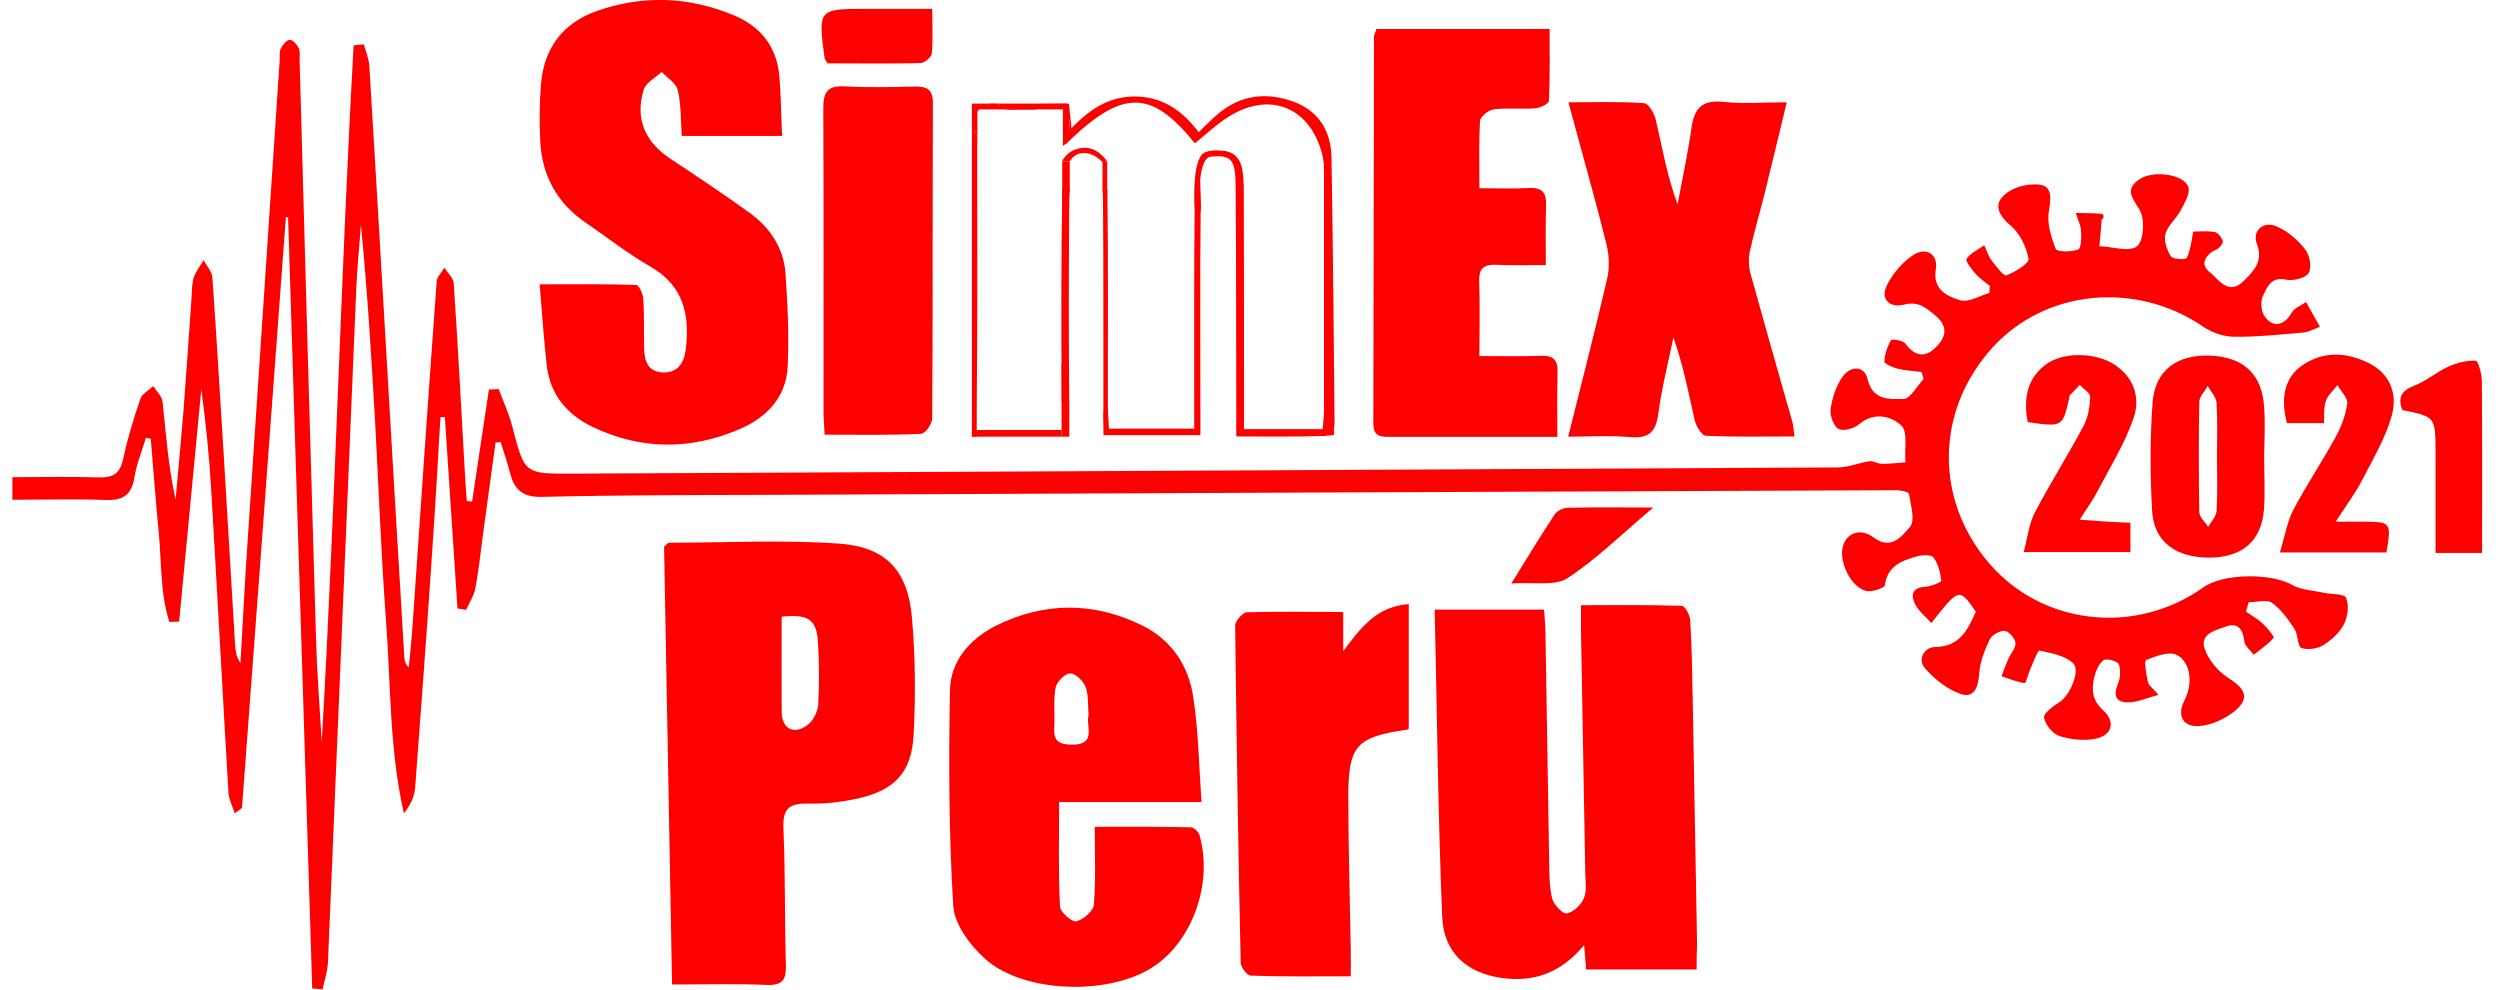 <?xml version="1.0" encoding="utf-8"?>
<!-- Generator: Adobe Illustrator 25.2.3, SVG Export Plug-In . SVG Version: 6.00 Build 0)  -->
<svg version="1.1" id="Capa_1" xmlns="http://www.w3.org/2000/svg" xmlns:xlink="http://www.w3.org/1999/xlink" x="0px" y="0px"
	 viewBox="0 0 1129 446.9" style="enable-background:new 0 0 1129 446.9;" xml:space="preserve">
<style type="text/css">
	.st0{fill:#FE0000;}
</style>
<g>
	<path class="st0" d="M223.8,199.8c-1.7,12.7-3.5,25.4-5.2,38c-1.3,9.3-2.2,18.6-3.9,27.8c-0.6,3.4-2.8,6.6-4.2,9.8
		c-1.3-0.2-2.6-0.4-3.9-0.6c-1.9-28.8-3.8-57.6-5.7-86.4c-0.7,0-1.3,0-2,0c-1.2,20.1-2.3,40.3-3.7,60.4c-2.4,35.6-5,71.1-7.7,106.7
		c-0.3,4-2,8-5.1,11.8c-6.6-29-5.9-58.4-8.1-87.4c-2.2-29.8-3.3-59.7-4.9-89.6c-1.7-29.5-3.5-59.1-6.4-88.7
		c-0.7,9.6-1.7,19.1-2.1,28.7c-4.3,101.5-8.5,202.9-12.8,304.4c-0.2,4.1-1.6,8.1-2.4,12.1c-1.6-0.2-3.1-0.3-4.7-0.4
		c-3.6-116.1-7.3-232.2-10.9-348.3c-0.3,0-0.6,0-1,0c-6.6,88.8-13.1,177.7-19.8,266.5c0,0.6-1.3,1.1-3.3,2.7c-1.1-3.5-2.6-6.2-2.8-9
		c-2.7-45.5-5.1-91.1-7.8-136.7c-0.9-15.3-2.4-30.6-4.5-45.7c-3.3,34.9-6.7,69.9-10,104.8c-1.5,0.1-2.9,0.1-4.4,0.2
		c-4.2-13-3.5-26.9-4.8-40.4c-1.4-14.1-2.4-28.2-3.6-42.3c-0.8-0.2-1.5-0.3-2.2-0.5c-1.8,6-4.2,11.8-5.2,17.9
		c-1.2,7.9-5.2,10.5-12.9,10.2c-13.8-0.5-27.7-0.1-42.2-0.1c0-3.3,0-6.1,0-10.2c13.2,0,26.2-0.3,39.1,0.1c6.7,0.2,9.6-2,11-8.6
		c1.9-9.1,4.7-18.1,7.7-26.9c0.8-2.3,3.8-3.8,5.8-5.7c1.5,2.3,4,4.6,4.2,7c1.6,14.7,2.6,29.4,5.9,44.2c1.2-13.5,2.5-27.1,3.6-40.6
		c1.3-16.9,2.4-33.8,3.6-50.6c0.2-3,0.1-6.2,1-9c0.9-2.8,2.9-5.3,4.5-7.9c1.3,2.6,3.7,5.1,3.9,7.8c1.9,26.5,3.4,53.1,5.1,79.6
		c1.8,29,3.4,57.9,5.2,86.9c0.2,2.5,0.6,5.1,2.4,7.6c1-17.7,1.9-35.5,3.1-53.2c4.8-73,9.8-145.9,14.6-218.9c0.1-1.8-0.2-3.9,0.5-5.4
		c0.8-1.6,2.6-3.8,4-3.9c1.4-0.1,3.3,2.1,4.1,3.7c0.7,1.5,0.4,3.6,0.4,5.4c2.4,87,4.8,174,7.4,261c0.4,14.8,1.6,29.6,2.6,47.1
		c6.1-106.6,8.6-210.8,14.4-314.7c1.5-0.1,3.1-0.3,4.6-0.5c0.9,3.3,2.3,6.5,2.5,9.9c2.3,37.7,4.5,75.4,6.7,113.1
		c3,51.3,6,102.6,9.1,153.8c0.1,1.5,0.3,3,2,4.6c0.6-6.3,1.3-12.5,1.7-18.8c3.6-51.8,7.1-103.7,10.9-155.5c0.1-2.1,2.3-4.1,3.5-6.2
		c1.4,2.3,4,4.6,4.2,7c1.9,28.3,3.4,56.7,5,85.1c0.2,4.4,0.6,8.9,0.9,13.3c0.8,0.1,1.6,0.1,2.4,0.2c2.5-16.9,5.1-33.7,7.6-50.6
		c1.5,0,2.9-0.1,4.4-0.2c2.1,5.7,4.7,11.2,6.2,17.1c5.5,21.2,5.4,21.2,27.1,21.1c190.4-0.9,380.9-1.8,571.3-2.8
		c4.9,0,9.7-2.1,14.6-2.8c1.7-0.2,3.5,1.1,5.3,1.2c3.6,0,7.2-0.4,10.8-0.7c-0.5-5.7,1.2-13.8-1.9-16.7c-4.5-4.1-12.2-6.3-19-0.5
		c-2.2,1.9-7.2,3.3-9.3,2.1c-2.3-1.3-4-6.1-3.6-9c0.8-5.1,2.5-10.6,5.5-14.7c3.3-4.6,9.7-5.2,11.2,1.2c2.3,9.9,10.1,9,16.2,9
		c3,0,6.1-5.8,9.1-9c-0.3-1.1-0.6-2.1-0.9-3.2c-3.6-0.5-7.3-0.6-10.8-1.5c-2.2-0.5-6-2.2-6-3.2c0.1-3.3,1.3-6.8,3-9.7
		c0.3-0.6,5.4,0.1,6.5,1.6c3.8,5.2,8.3,6.6,12.9,2.4c4.8-4.3,7.3-9.5,0.6-15.1c-4.3-3.6-7.7-6.6-14.2-4.9c-6.3,1.6-10.8-2.4-7.7-8.7
		c2.7-5.5,7.3-10.8,12.4-14c5.2-3.2,10.9-0.3,9.7,6.7c-1.5,9.3,5.2,12.2,11,14c3.7,1.2,8.7-2,13.2-3.3c0.1-1,0.1-2.1,0.2-3.2
		c-2.1-1.7-4.4-3.2-6.2-5.2c-1.9-2.1-5-6-4.3-7c1.8-2.6,5.2-4.2,8-6.1c1.1,2.3,1.8,4.8,3.3,6.8c2,2.6,5.4,7.2,6.6,6.8
		c4-1.5,10.5-5.5,10.1-7.5c-1-5.4-3.9-11.5-8.1-15c-6.8-5.8-7.9-11.1-0.3-15.7c3.4-2.1,8-3,12-2.9c6.4,0.1,7,4.3,5.6,12
		c-1,5.5,1,11.8,3.1,17.2c0.5,1.3,7.1,1.4,10.1,0.2c1.4-0.5,1.5-5.6,1.3-8.6c-0.2-2.7-1.6-5.3-2.4-7.9c3.9,0.1,7.8,0,11.7,0.4
		c0.8,0.1,1.5,1.6,0,2.6c-0.3,4-0.6,8-1,12c5.9,0.2,13.6,2.8,17,0c3.1-2.5,3.6-12.2,1.2-16.3c-3.3-5.6-7-9.4,0-14
		c6.3-4.2,20.3-2.1,22,3.7c0.8,2.9-1.8,7.2-3.5,10.4c-2,3.8-5.8,6.8-6.9,10.7c-0.8,3,0.7,7.3,2.5,10.1c0.8,1.3,6.6,1.6,7.1,0.7
		c1.6-2.9,1.9-6.6,3-11.9c2.4,0,6.1-0.4,9.6,0.2c1.5,0.2,3.2,2.4,3.7,4.1c0.3,0.9-1.4,3.1-2.7,3.7c-5.2,2.3-7.7,6.9-3.3,10.2
		c4,3.1,8.5,11.3,15.8,3.8c4.6-4.7,8.5-8.8,5.6-16.5c-2.2-5.8,2.9-10.4,8.8-7.9c5,2.1,9.6,6.1,13,10.4c2.1,2.6,3.1,8.2,1.6,10.7
		c-1.4,2.3-7,3.7-10.2,3c-6.9-1.5-8.6,3.5-10.5,7.5c-1.1,2.4-0.8,6.5,0.6,8.7c3.7,5.8,9,4.7,12.4-1.2c1.2-2.2,4.3-3.3,6.5-4.9
		c2.1,3.7,4.2,7.5,6.3,11.2c-2.5,0.9-5,2.4-7.6,2.6c-10.4,0.9-20.9,2-31.3,1.9c-4.7-0.1-10-1.9-13.9-4.6
		c-30.3-20.7-71.2-16.8-95.1,9.5c-25.7,28.3-26.3,68.5-1.5,97.4c24,28,66,32.7,96.7,10.9c9.1-6.5,30.7-6.5,40.2-1.1
		c4,2.3,9.3,2.4,14.1,3.5c3.6,0.8,9.4,0.4,10.2,2.3c1.4,3.3,0.8,8.4-0.9,11.8c-1.9,3.8-5.6,7.2-9.3,9.5c-2.7,1.7-7.2,2.4-10,1.3
		c-1.8-0.7-1.4-5.9-3-8.4c-2.9-4.4-6.1-9-10.2-11.9c-2.4-1.7-7-0.3-10.6-0.3c-0.4,1.4-0.8,2.8-1.2,4.2c2.5,1.8,5.3,3.3,7.5,5.4
		c2.1,1.9,5.4,6,5,6.4c-2.5,3-5.9,5.2-9,7.7c-1.5-2-4.1-4-4.3-6.2c-0.5-5.6-3.3-8.4-8.1-6.6c-4.6,1.7-12.2,3.2-9.7,10.3
		c1.8,5.1,6.2,10.2,10.8,13.1c8.2,5.1,9.6,9.8,1.6,15.7c-4,2.9-9,5.2-13.9,5.8c-8.2,1.1-11.4-4.4-7.6-11.7c3.7-7,2.9-17-3.5-20.3
		c-3.4-1.8-9.5,0.5-13.9,2.3c-1,0.4,0.1,6.5,0.8,9.9c0.3,1.5,2.1,2.7,4.8,5.8c-5.4,1.5-9.4,3.3-13.4,3.4c-5.6,0.2-7.3-2.8-4.9-8.4
		c1.1-2.6,1.3-6.4,0.3-8.9c-0.6-1.4-5.7-2.7-6.9-1.7c-2.2,1.7-3.5,5.1-4.2,8c-1.2,5.4-0.8,10.2,4.1,14.6c5.7,5.1,4.1,11.2-3.3,12.8
		c-5.2,1.1-11.4,0.4-16.5-1.2c-3-1-6.3-5.1-6.9-8.3c-0.3-1.9,4.1-5.2,7-7c4.5-2.8,9.7-14.3,6.1-17.6c-3.7-3.5-9.9-4.5-15.2-5.7
		c-0.7-0.2-2.7,5.2-4,8.1c-1,2.3-2.1,6.7-2.6,6.6c-3.6-0.5-7-1.9-10.5-3.1c1-2.6,1.9-5.2,3-7.7c1.1-2.5,3.5-5,3.3-7.4
		c-0.2-2-3.1-5.3-4.9-5.4c-2.3-0.1-5.8,1.9-6.8,4c-2.3,4.9-4.4,10.2-4.7,15.5c-0.4,6.3-2.5,11.2-8.7,8.9c-6-2.2-11.8-6.8-16-11.8
		c-3.1-3.6-0.2-9.2,4.8-9.3c11.2-0.1,14.7-7.8,18.4-15.9c-7.5-10.9-7.5-10.9-20.1,5.1c-2.6-2.9-5.7-5.4-7.3-8.5
		c-2.1-4.1-1.4-7.6,4.6-7.9c2.6-0.1,7.3-2.1,7.2-2.8c-0.4-3.6-1.4-7.6-3.5-10.4c-1-1.4-5.2-1.2-7.6-0.5c-6.8,1.9-13.2,4.3-14.4,13
		c-0.2,1.3-6.1,3.3-8.7,2.5c-6.5-1.8-11.8-12.5-10.4-19.3c1.3-6.6,7.8-9.4,14-4.8c8.2,6.2,13.1-1,16.5-4.8c2.4-2.8,0.3-9.8-0.5-14.9
		c-0.1-0.8-3.7-1.6-5.6-1.6c-170.7,0.6-341.4,1.4-512.1,2.1c-33.2,0.1-66.5,0.1-99.7,0.9c-8.3,0.2-12.2-2.9-14.2-10.3
		c-1.3-4.9-2.9-9.7-4.4-14.5C225,199.8,224.4,199.8,223.8,199.8z"/>
	<path class="st0" d="M766.2,437.8c-17.1,0-33.3,0-49.9,0c-0.2-2.9-0.5-6.1-0.9-11c-10.3,12.5-22.8,17-37.5,14.8
		c-15.3-2.2-25.9-11.2-26.6-27.5c-1.9-45.8-2.3-91.6-3.4-138.8c17,0,32.8,0,49.4,0c0.2,2.9,0.5,6.1,0.6,9.3
		c0.6,34.7,1.1,69.5,1.7,104.2c0.1,5.7,0,11.6,1.4,17.1c0.7,2.7,4.8,7,6.6,6.6c3-0.6,6.5-3.9,7.7-6.9c1.4-3.4,0.7-7.7,0.6-11.7
		c-0.6-35.9-1.3-71.9-1.9-107.8c-0.1-3.6,0-7.2,0-12.8c15.5,0,30.5-0.2,45.5,0.3c1.4,0,3.7,4.2,3.8,6.5c0.7,11.5,0.9,22.9,1.1,34.4
		c0.7,37.4,1.3,74.9,2,112.3C766.2,430.3,766.2,433.5,766.2,437.8z"/>
	<path class="st0" d="M353.2,61.4c-16.1,0-30.3,0-45.3,0c-0.5-7.1-0.3-14-1.8-20.6c-0.7-3.2-4.7-5.6-7.3-8.3c-2.8,2.6-7.1,4.8-8.1,8
		c-4,13,0.5,23.5,11.9,31.1c12.1,8,24.1,16,35.9,24.5c9.1,6.6,15.4,15.8,16.2,27.2c1,14.1,1.7,28.3,1,42.4
		c-0.7,13.6-9.3,22.7-21.5,28c-22.2,9.6-44.6,9.6-66.6-0.9c-11.6-5.6-19.2-14.7-20.7-27.8c-1.3-11.6-2.1-23.3-3.2-36.6
		c15.6,0,29.6-0.2,43.6,0.3c1.2,0,3.1,4,3.2,6.2c0.5,7.5,0.2,15.1,0.4,22.6c0.1,5.7,1.9,10.5,8.5,10.7c6.7,0.2,9.5-4.3,10.3-10.4
		c1.8-15.4-0.8-28.6-15.8-37.3c-10.2-5.8-19.5-13.2-29.2-19.8C251.8,92,244.9,79.6,244,64.3c-0.5-8.7-0.4-17.5,0.3-26.2
		c1.3-16.3,9.9-27.8,25.4-33.2c20.7-7.2,41.5-6.5,61.9,2.1c11.9,5,18.9,13.9,20.3,26.7C352.7,42.6,352.7,51.6,353.2,61.4z"/>
	<path class="st0" d="M303.5,444.6c-1.2-66.3-2.4-132.4-3.6-197.7c1.3-1.1,1.7-1.8,2.2-1.8c25.6,0,51.3-1.4,76.8,0.4
		c21.2,1.5,31,12.1,32.9,33.1c1.6,17.7,1.7,35.6,0.8,53.3c-0.9,16.9-8.6,25-25.2,28.7c-7.3,1.6-15,2.5-22.4,2.3
		c-8.5-0.2-11.6,2.2-11.2,11.2c0.9,20.5,0.5,41.1,1.1,61.6c0.2,6.4-1.2,9.3-8.4,9.1C332.8,444.2,318.9,444.6,303.5,444.6z
		 M353,278.5c0,14.3-0.1,28.7,0,43c0.1,7.7,5.6,10.6,11.8,5.8c2.5-1.9,4.5-5.9,4.7-9.1c0.5-9.3,0.5-18.7-0.1-28
		C368.8,279.7,365.2,277.3,353,278.5z"/>
	<path class="st0" d="M542.6,362.2c-23,0-43.7,0-64.3,0c0,16.7-0.4,32,0.4,47.2c0.1,2.5,5.4,7.1,7.3,6.7c3.2-0.8,7.8-4.7,8-7.6
		c0.9-11,0.4-22.2,0.4-35.1c15.2,0,29.3-0.1,43.3,0.2c1.4,0,3.6,2.1,4,3.6c6.2,21.7-3.2,48-21.2,59.6c-19.8,12.8-58,11.8-75.4-3.6
		c-6.8-6-14-15.6-14.6-23.9c-2-32.4-2.1-65-1.5-97.5c0.2-13.1,8.8-23.1,20.5-29.1c21.9-11,44.3-11,66.2-0.3
		c13.3,6.5,21.2,18.3,23.2,32.7C541.2,329.9,541.4,345,542.6,362.2z M491.6,322.9c-0.4-4.3,0.1-8.8-1.3-12.6c-1-2.7-4.6-6.2-7-6.2
		c-2.3,0-6.1,3.8-6.6,6.5c-1.1,5.8-0.2,12-0.6,18c-0.4,6,2.1,7.6,7.9,7.7C495.6,336.4,490.2,327.9,491.6,322.9z"/>
	<path class="st0" d="M621.6,13.1c25.9,0,51.2,0,78.2,0c0,11,0.2,21.7-0.3,32.4c-0.1,1.3-3.8,3.2-6,3.4c-6.3,0.5-12.7-0.3-19,0.5
		c-2.3,0.3-6,3.2-6.1,5.2c-0.6,9.6-0.3,19.2-0.3,30.4c8,0,15.1,0.3,22.3-0.1c6-0.3,8,2,7.8,7.9c-0.3,8.4-0.1,16.9-0.1,26.9
		c-7.8,0-14.9,0.2-22-0.1c-5.6-0.3-8.3,1.2-8.1,7.5c0.4,10.8,0.1,21.6,0.1,33.7c10.1,0,19.1,0.2,28-0.1c5.5-0.2,7.5,2,7.3,7.5
		c-0.3,9.3-0.1,18.6-0.1,29.1c-5,0-8.8,0-12.7,0c-20.8,0-41.7,0-62.6,0c-4.2,0-7.8,0-7.8-5.9c0.1-58.3,0.2-116.7,0.3-175
		C620.6,15.5,621.1,14.7,621.6,13.1z"/>
	<path class="st0" d="M708.2,197.2c6.2-24.8,12.1-47.8,17.5-70.9c1.2-5,1.1-10.8-0.2-15.9c-5.2-21-11.2-41.8-17.2-64.2
		c12.1,0,23.2-0.4,34.2,0.4c2,0.1,4.7,4.8,5.3,7.7c2.9,12.6,5.1,25.3,9.8,38c2.1-11.4,4.6-22.7,6.2-34.1c1.2-9,4.6-13.3,14.5-12.2
		c8.9,1,18,0.2,28.6,0.2c-3.5,14.5-6.7,27.9-10,41.2c-2.2,8.8-4.8,17.5-6.7,26.3c-0.7,3.3-0.5,7.2,0.5,10.5
		c6.1,22.1,12.4,44.1,18.7,66.2c0.5,1.7,0.5,3.4,1,6.7c-13.8,0-27,0.3-40-0.3c-1.9-0.1-4.5-4.4-5.1-7.1c-2.8-12.3-5.1-24.7-9.6-37.3
		c-2.3,11.4-5.3,22.8-6.8,34.4c-1.1,8.3-4.3,11.3-12.7,10.6C727.2,196.6,718.4,197.2,708.2,197.2z"/>
	<path class="st0" d="M606.6,276.4c0,5.8,0,10.8,0,17.7c8-10.8,15.1-20.2,29.6-21.3c0,18.7,0,37.2,0,56.2c0.2-0.2-0.2,0.4-0.7,0.5
		c-22.9,3.3-26.6,7.1-26.6,30.2c0,23,0.7,45.9,1.1,68.9c0.1,3.5,0,7.1,0,12.3c-15.7,0-30.4,0.2-45.1-0.3c-1.7,0-4.5-3.7-4.6-5.8
		c-1.1-50.8-1.9-101.5-2.5-152.3c0-2.1,3.4-5.9,5.3-6C577.2,276.1,591.4,276.4,606.6,276.4z"/>
	<path class="st0" d="M372.4,196.3c-0.2-4.6-0.5-7.6-0.5-10.5c0-45.6,0.1-91.2-0.1-136.9c0-7.3,1.9-10.3,9.6-9.9
		c10.5,0.6,21.1,0.3,31.7,0.1c5.5-0.1,8.2,1.2,8.2,7.5c-0.2,47.4,0,94.9-0.3,142.3c0,2.5-3.2,7-5.1,7
		C401.6,196.6,387.5,196.3,372.4,196.3z"/>
	<path class="st0" d="M1022.5,206.6c0,7.8,0.5,15.7-0.1,23.5c-1.1,14-9.5,21.4-23.9,21.7c-15.6,0.3-25.8-7-26.6-21
		c-0.9-16.2-1-32.6,0.2-48.8c1-14.7,11-22,26-21.4c15.1,0.6,23.5,8.4,24.4,23.4C1023,191.5,1022.6,199.1,1022.5,206.6
		C1022.6,206.6,1022.5,206.6,1022.5,206.6z M1001.2,206.3c0-8.1,0.3-16.3-0.2-24.4c-0.2-2.6-2.6-5.1-4-7.6c-1.3,2.4-3.7,4.7-3.8,7.1
		c-0.3,16.6-0.3,33.2,0,49.8c0,2.3,2.6,4.5,4,6.8c1.3-2.4,3.6-4.7,3.8-7.2C1001.5,222.6,1001.2,214.4,1001.2,206.3z"/>
	<path class="st0" d="M483.1,85.9c-0.9-0.1-1.6-0.4-2.4-0.7c-0.3,0.2-0.6,0.5-1,0.7c0,0,0,0.1,0,0.1c-0.5,31.9-0.5,63.8-0.2,95.7
		c0.8,1.2,1.2,2.7,1.4,4.1c0.7,0,1.4,0.1,2,0.3c-0.3-32-0.3-64,0-96C482.9,88.8,483,87.4,483.1,85.9z"/>
	<path class="st0" d="M601.3,71.1c-0.2-11.8-5.7-21-17.2-25.2c-12.2-4.4-23.8-3.1-34,5.5c-2.9,2.4-5.5,5.2-8.8,8.3
		c-7.3-9.7-15.8-15.6-27.7-16.1c-12.1-0.4-21.1,5.3-29.7,14.3c-0.5-4.5-0.8-7.7-1.2-11.1h-43.8v150.5c0.8,0,1.5,0,2.3,0
		c-0.5-1.4-0.7-3-0.6-4.5c-1.1-2.6-1.1-5.8,0.1-8.4c0.1-0.4,0.3-0.7,0.4-1.1c0-0.3,0-0.7,0-1c0.4-36.9,0.2-73.7,0.2-110.5
		c0-3.7,0-6.8,0.1-9.4c-0.2-0.4-0.3-0.9-0.4-1.3c-3.2-5.3-0.8-14.2,7.4-14.2c2,0,3.6,0.5,4.9,1.4c0.7,0.4,1.4,0.8,1.9,1.3
		c2.4-0.1,5.2-0.1,8.5-0.1c1.4,0,2.6,0,3.8,0c1.1-0.7,2.4-1.2,3.9-1.4c0.9-0.3,1.9-0.5,3-0.5c9.3,0,11.2,11.4,5.7,16.1
		c0,0.1,0,0.3,0,0.4c0,0.4,0.8,0.7,1.2,1c25.5-24.9,38.4-25,58.3-0.4c4.9-3.9,9.5-8.3,14.8-11.7c18.7-12.1,37.2-4.8,42.7,16.7
		c0.7,2.6,0.8,5.4,0.8,8.1c0,35.9,0,71.9,0,107.8c0,2.6-0.4,5.2-0.6,8.2h-35.5c0-3.9,0-7.1,0-10.4c0-30.8,0-61.6-0.1-92.4
		c0-4.8,0.1-9.7-0.7-14.5c-1.4-8-8.3-10.5-15.3-5.9c0.1,0.1,0.2,0.2,0.3,0.2c9.8-1,11.9,0.8,12,12.7c0.3,34.4,0.2,68.9,0.3,103.3
		c0,3.2,0,6.4,0,10.3c14,0,26.7,0.2,39.3-0.2c1.8-0.1,5.1-3.4,5.1-5.2C602.3,151.4,602,111.3,601.3,71.1z"/>
	<path class="st0" d="M962.1,236.1c0,4.8,0,8.6,0,13.2c-15.4,0-30.6,0-48.2,0c1.7-6.2,2.3-12.4,4.9-17.6c7-13.4,15.1-26.1,22.2-39.5
		c2-3.8,2.8-8.6,2.9-13c0.1-1.7-3-3.6-4.7-5.4c-1.5,1.6-3,3.2-4.5,4.8c-0.2,0.2-0.1,0.6-0.2,0.9c-3,13.4-3,13.4-18.8,11.1
		c-1.8-9.9-0.8-19,7.9-25.8c7.6-5.9,22.2-5.8,30.9-0.4c9.3,5.9,12.2,15.2,9,24.5c-4,11.5-10.6,22.1-16.3,33c-2,3.9-4.7,7.5-8,12.8
		C947.6,235.4,954.3,235.8,962.1,236.1z"/>
	<path class="st0" d="M1054.8,235.6c5.8,0,8.9,0,12.1,0c13,0.1,13.1,0.1,10.8,13.9c-15.1,0-30.4,0-48.1,0c2.2-7.1,3.2-13.6,6-19.1
		c5.9-11.2,13-21.8,19.1-32.9c2.6-4.7,4.6-10,5.3-15.2c0.4-2.5-2.8-5.6-4.4-8.4c-1.8,2.4-4.3,4.5-5.2,7.1c-1.1,3-0.7,6.4-0.9,10.1
		c-6.1,0-11.4,0-16.7,0c-3.1-11.5-0.9-20.8,6.9-26.1c9.7-6.6,20-6,30.1-1c8.8,4.4,13.3,13,10.3,23.8c-2.8,10-8.3,19.2-13.1,28.5
		C1064,222.3,1059.9,227.7,1054.8,235.6z"/>
	<path class="st0" d="M1120.9,249.7c-7.5,0-13.5,0-21,0c0-7.8,0-15.5,0-23.2c0-7.5,0-15.1,0-22.6c-0.1-15.7-0.1-15.7-15-18.7
		c-2-5.3-0.8-8.6,5.1-10.9c5.5-2.1,10.2-6.2,15.6-8.7c3.8-1.7,8.3-2.9,12.4-2.7c1.1,0,2.8,5.9,2.8,9.1
		C1121,197.6,1120.9,223.2,1120.9,249.7z"/>
	<path class="st0" d="M373.7,28.6c-1-1.7-1.2-1.9-1.3-2.2C369.4,4,369.4,4,391.7,4c9.3,0,18.6,0,29.3,0c0,7.2,0.4,13.8-0.2,20.2
		c-0.1,1.6-3.3,4.2-5.1,4.3C401.6,28.8,387.5,28.6,373.7,28.6z"/>
	<path class="st0" d="M682.5,263.5c7.5-12,13.3-21.7,19.6-31.2c1.1-1.6,3.9-3,6-3c11.9-0.3,23.8-0.1,38.5-0.1
		c-14,11.8-25.5,23.2-38.7,31.9C702.1,264.8,692.6,262.8,682.5,263.5z"/>
	<path class="st0" d="M542.4,93.6c-0.3,0-0.5,0-0.8,0c-0.8,0-1.5-0.1-2.1-0.2c-0.3,29.9-0.2,59.7-0.2,89.6c0,3.5,0,7,0,10.6h-38.5
		c-0.2-4.2-0.5-7.8-0.5-11.4c0-32.1,0.2-64.3-0.2-96.4c0,0-0.1,0-0.2,0c-0.2,0-0.5,0-0.7,0c-0.4,0.1-0.8,0.2-1.3,0.2
		c0.1,1.4,0.2,2.8,0.2,4.2c0.3,32.3,0.1,64.5,0.2,96.8c0,3.2,0.3,6.3,0.5,9.5h43.3c0-4.3,0-7.8,0-11.4c0-29.5-0.2-59.1,0.1-88.7
		C542.3,95.5,542.3,94.5,542.4,93.6z"/>
	<polygon class="st0" points="441.4,62.3 441.4,48 439.6,52.6 439.2,57 	"/>
	<polygon class="st0" points="455.1,49.4 440.3,49.4 440.3,48 446.6,47 447.8,46.8 449.8,46.8 454.2,48 	"/>
	<polygon class="st0" points="453.9,49.4 481.9,49.4 481.6,46.8 457.6,47.1 	"/>
	<polygon class="st0" points="480,63.6 480,48.1 481.9,48.1 482.8,52.8 483.1,55.3 483.1,57.7 483.1,59 483.7,60.2 480.6,63.9 	"/>
	<polyline class="st0" points="480,63.8 480,66 482.1,64.2 482.1,63 480.1,63.7 	"/>
	<polygon class="st0" points="441.1,183 441.1,197.2 439.8,196.8 439.4,190.5 439.5,184.6 	"/>
	<polygon class="st0" points="482.9,186.2 482.9,197.2 479.4,197.2 479.4,163.9 480.7,169.2 	"/>
	<polygon class="st0" points="441.1,197.2 479.4,197.2 479.4,194.2 440.6,194.2 	"/>
	<polygon class="st0" points="498.3,185.8 498.3,196.5 499.8,196.5 499.5,185.7 	"/>
	<polygon class="st0" points="602.4,190 602.4,196.5 597.3,196.9 601,190 	"/>
	<path class="st0" d="M542.4,93.6L542,81.5c0,0,0.5-10.1,4.8-10.9l-1.9-1.7c0,0-6.4-1.9-5.5,24.5l1.6,1.4L542.4,93.6z"/>
	<path class="st0" d="M554.2,68.4c0,0-7.5-1.5-10.5,0.8l0.9,1.2l8.5-0.8L554.2,68.4z"/>
	<polygon class="st0" points="479.7,89.5 479.7,72.9 483.1,72.9 483.1,86.8 	"/>
	<polygon class="st0" points="500,87.1 500,72.9 497.9,72.9 497.9,86.4 	"/>
	<path class="st0" d="M483.1,72.9c0.6-1.1,1.7-2.4,3.4-3.2c3.4-1.5,8-0.2,11.3,3.5c0.7-0.1,1.4-0.2,2.2-0.3c-0.6-0.9-1.5-2-2.9-3.2
		c-0.6-0.6-1.9-1.6-3.4-2.2c-3.2-1.4-7.4-0.8-10.4,1.2c-2,1.3-3.1,3-3.7,4.2H483.1z"/>
</g>
</svg>
